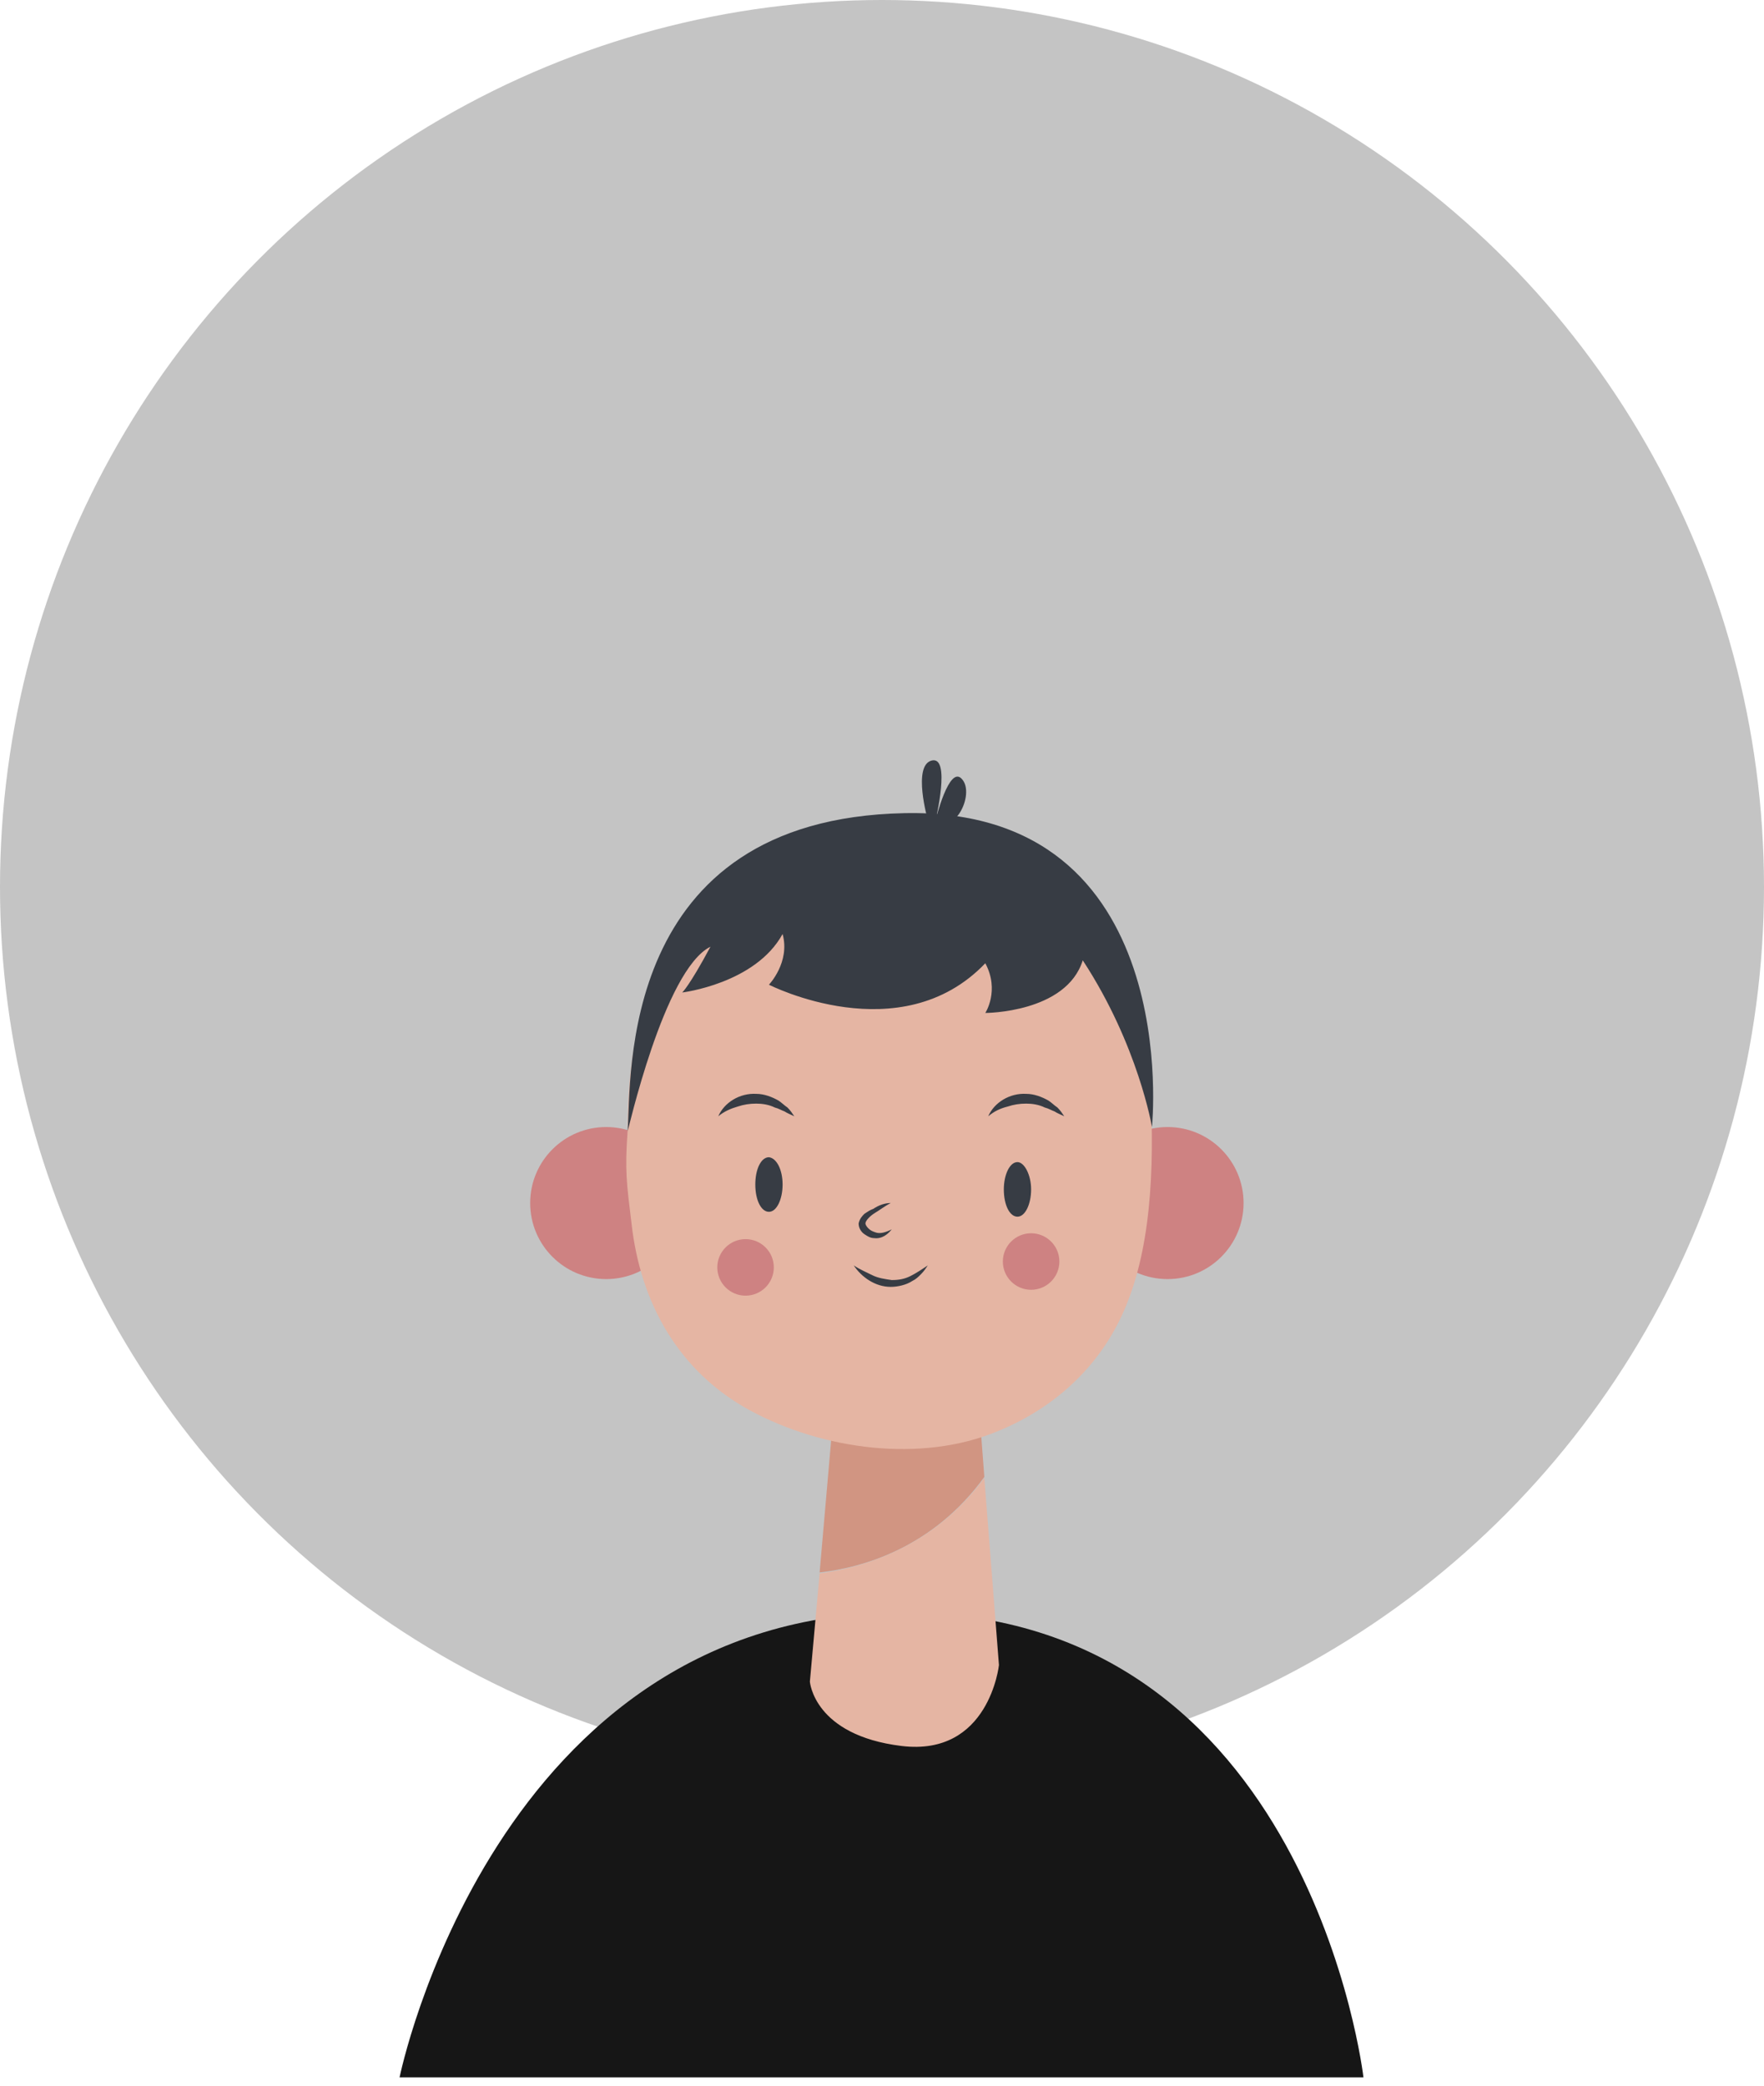 <svg width="181" height="214" viewBox="0 0 181 214" fill="none" xmlns="http://www.w3.org/2000/svg">
<ellipse cx="90.5" cy="91" rx="90.5" ry="91" fill="#C4C4C4"/>
<path d="M41 213.126C41 213.126 50.7 165.426 92.6 165.426C134.4 165.426 139.9 213.126 139.9 213.126H41Z" fill="#161616"/>
<path d="M62.2 131.229C66.508 131.229 70 127.737 70 123.429C70 119.121 66.508 115.629 62.2 115.629C57.893 115.629 54.4 119.121 54.4 123.429C54.4 127.737 57.893 131.229 62.2 131.229Z" fill="#CE8282"/>
<path d="M119.8 131.229C124.108 131.229 127.6 127.737 127.6 123.429C127.6 119.121 124.108 115.629 119.8 115.629C115.492 115.629 112 119.121 112 123.429C112 127.737 115.492 131.229 119.8 131.229Z" fill="#CE8282"/>
<path d="M101 151.528L99.7 134.328L86.3 136.128L84.1 161.328C88.5 160.828 95.7 158.828 101 151.528Z" fill="#D19582"/>
<path d="M64.4 116.025C64.1 120.125 64.3 121.425 64.8 125.525C65.7 133.625 69.6 140.725 77 144.725C84.4 148.725 94.5 150.125 102.4 146.825C108.5 144.325 113.2 139.825 115.6 133.825C118.4 126.925 118.4 118.125 118 110.725C116.6 83.225 94.2 83.625 94.2 83.625C94.2 83.625 64.3 81.125 64.4 116.025Z" fill="#E5B5A3"/>
<path d="M84.1 161.429L83.1 172.529C83.1 172.529 83.5 178.029 92.5 179.129C101.5 180.229 102.5 170.829 102.5 170.829L101 151.629C95.7 158.829 88.5 160.829 84.1 161.429Z" fill="#E5B5A3"/>
<path d="M80.3 121.527C80.3 123.027 79.7 124.327 78.9 124.327C78.1 124.327 77.5 123.127 77.5 121.527C77.5 119.927 78.1 118.727 78.9 118.727C79.7 118.827 80.3 120.027 80.3 121.527Z" fill="#373C44"/>
<path d="M105.8 122.027C105.8 123.527 105.2 124.827 104.4 124.827C103.6 124.827 103 123.627 103 122.027C103 120.527 103.6 119.227 104.4 119.227C105.1 119.227 105.8 120.527 105.8 122.027Z" fill="#373C44"/>
<path d="M91.4 123.426C90.8 123.726 90.3 124.126 89.8 124.426C89.3 124.726 88.8 125.226 88.8 125.526C88.8 125.626 88.9 125.826 89.1 126.026C89.3 126.226 89.5 126.326 89.8 126.426C90.3 126.626 90.9 126.426 91.5 126.126C91.1 126.626 90.5 127.126 89.7 127.026C89.3 127.026 89 126.826 88.7 126.626C88.4 126.426 88.1 126.026 88.1 125.526C88.2 125.026 88.5 124.726 88.7 124.526C89 124.326 89.3 124.126 89.6 124.026C90.2 123.626 90.8 123.426 91.4 123.426Z" fill="#373C44"/>
<path d="M87.6 129.828C88.2 130.228 88.9 130.528 89.5 130.828C90.1 131.128 90.8 131.228 91.5 131.328C92.2 131.328 92.8 131.228 93.4 130.928C94 130.628 94.6 130.228 95.2 129.828C95 130.128 94.8 130.428 94.5 130.728C94.2 131.028 94 131.228 93.6 131.428C93 131.828 92.1 132.028 91.4 132.028C89.8 132.028 88.4 131.028 87.6 129.828Z" fill="#373C44"/>
<path d="M79.4 130.029C79.4 131.629 78.1 132.929 76.5 132.929C74.9 132.929 73.6 131.629 73.6 130.029C73.6 128.429 74.9 127.129 76.5 127.129C78.1 127.129 79.4 128.429 79.4 130.029Z" fill="#CE8282"/>
<path d="M108.7 129.427C108.7 131.027 107.4 132.327 105.8 132.327C104.2 132.327 102.9 131.027 102.9 129.427C102.9 127.827 104.2 126.527 105.8 126.527C107.4 126.527 108.7 127.827 108.7 129.427Z" fill="#CE8282"/>
<path d="M101.4 114.526C102 113.126 103.6 112.126 105.3 112.226C106.1 112.226 106.9 112.526 107.6 112.926C107.9 113.126 108.2 113.426 108.5 113.626C108.8 113.926 109 114.226 109.2 114.526C108.8 114.326 108.5 114.226 108.2 114.026C107.9 113.926 107.6 113.726 107.2 113.626C106.6 113.326 105.9 113.226 105.3 113.226C104.6 113.226 104 113.326 103.4 113.526C102.6 113.726 102 114.026 101.4 114.526Z" fill="#373C44"/>
<path d="M73.7 114.526C74.3 113.126 75.9 112.126 77.6 112.226C78.4 112.226 79.2 112.526 79.9 112.926C80.2 113.126 80.5 113.426 80.8 113.626C81.1 113.926 81.3 114.226 81.5 114.526C81.1 114.326 80.8 114.226 80.5 114.026C80.2 113.926 79.9 113.726 79.5 113.626C78.9 113.326 78.2 113.226 77.6 113.226C76.9 113.226 76.3 113.326 75.7 113.526C75 113.726 74.3 114.026 73.7 114.526Z" fill="#373C44"/>
<path d="M64.4 116.026C64.4 116.326 68.1 99.526 72.9 97.126C70.7 101.226 70 101.826 70 101.826C70 101.826 77.5 100.926 80.3 95.826C81.1 98.726 78.9 101.026 78.9 101.026C78.9 101.026 92.4 107.926 101.1 98.826C102.6 101.626 101.1 103.926 101.1 103.926C101.1 103.926 109.4 103.926 111.1 98.526C116.8 107.226 118.2 115.626 118.2 115.626C118.2 115.626 121.6 82.826 92.8 83.426C63.3 84.026 64.8 110.726 64.4 116.026Z" fill="#373C44"/>
<path d="M95.2 84.127C95.2 84.127 93.6 78.527 95.6 78.027C97.6 77.527 96 84.127 96 84.127C96 84.127 97.4 78.427 98.7 79.927C100.1 81.427 97.9 86.227 95.2 84.127Z" fill="#373C44"/>
</svg>
